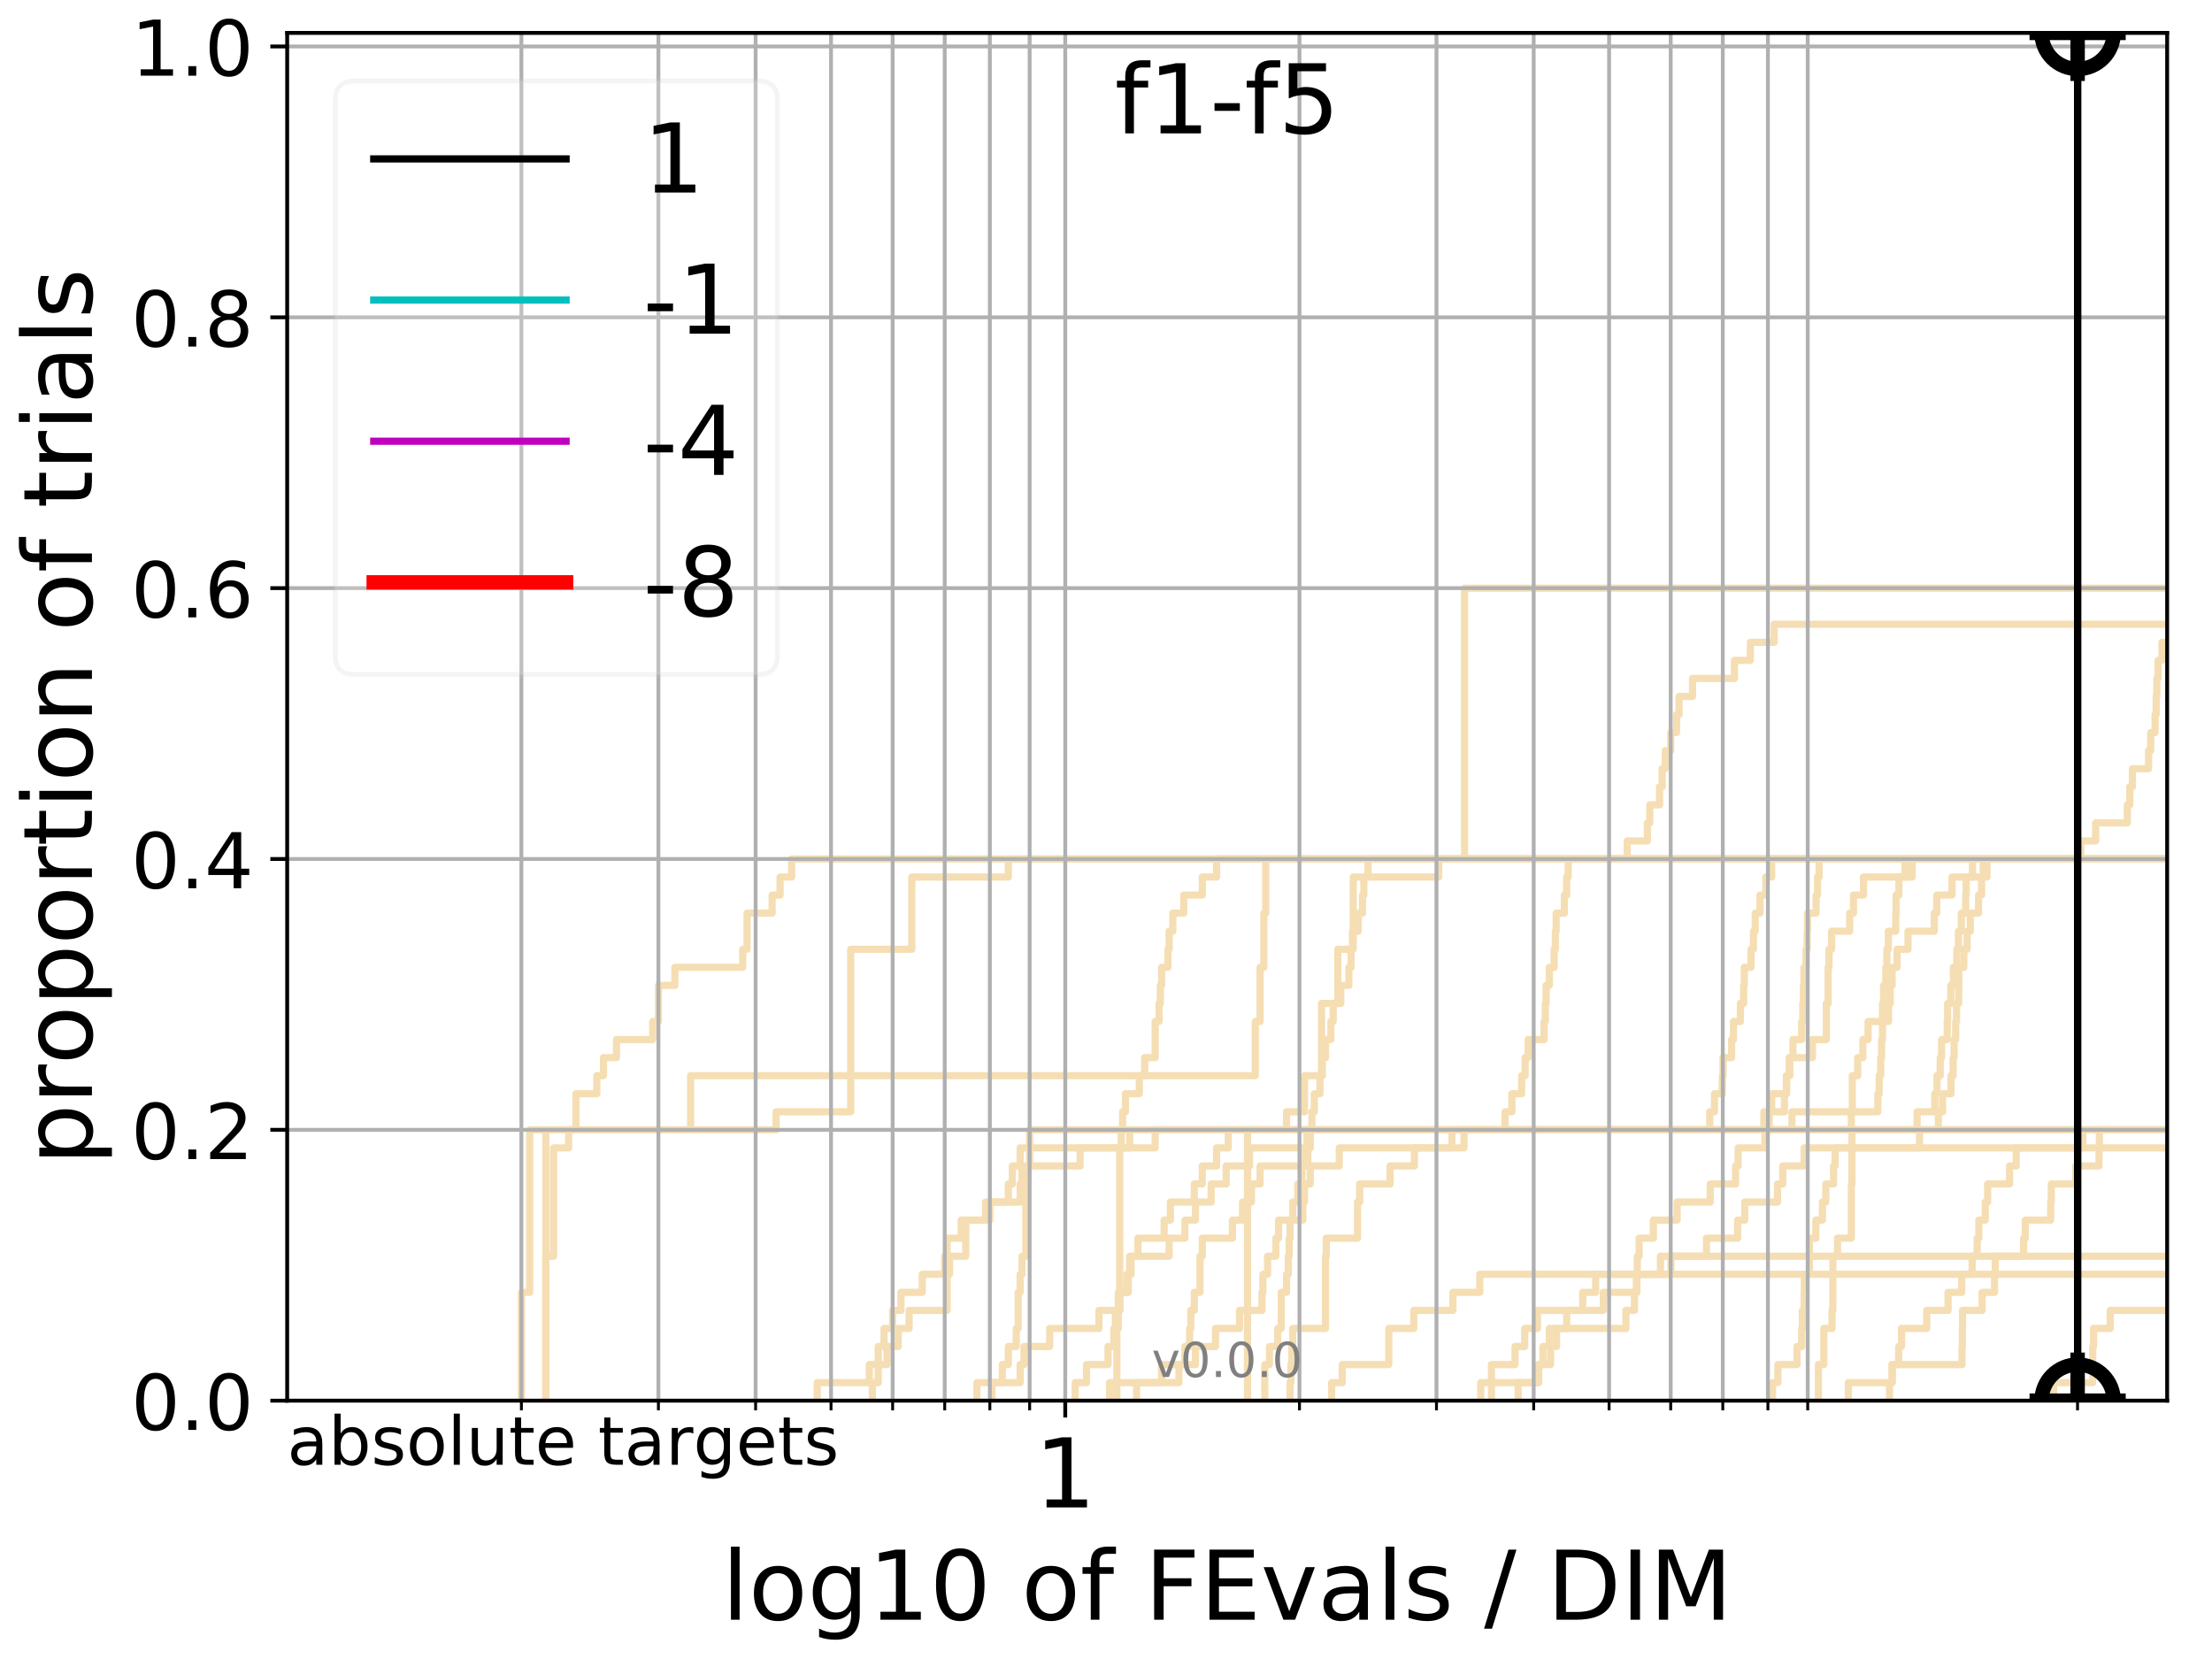 <?xml version="1.0" encoding="utf-8" standalone="no"?>
<!DOCTYPE svg PUBLIC "-//W3C//DTD SVG 1.1//EN"
  "http://www.w3.org/Graphics/SVG/1.1/DTD/svg11.dtd">
<!-- Created with matplotlib (http://matplotlib.org/) -->
<svg height="345pt" version="1.1" viewBox="0 0 460 345" width="460pt" xmlns="http://www.w3.org/2000/svg" xmlns:xlink="http://www.w3.org/1999/xlink">
 <defs>
  <style type="text/css">
*{stroke-linecap:butt;stroke-linejoin:round;}
  </style>
 </defs>
 <g id="figure_1">
  <g id="patch_1">
   <path d="M 0 345.6 
L 460.8 345.6 
L 460.8 0 
L 0 0 
z
" style="fill:#ffffff;"/>
  </g>
  <g id="axes_1">
   <g id="patch_2">
    <path d="M 59.72 291.28 
L 450.672 291.28 
L 450.672 6.845 
L 59.72 6.845 
z
" style="fill:#ffffff;"/>
   </g>
   <g id="line2d_1">
    <path clip-path="url(#p8bf2ce8c33)" d="M 259.43 291.28 
L 259.43 287.525 
L 259.43 287.525 
L 259.43 283.77 
L 259.43 283.77 
L 259.43 280.015 
L 259.43 280.015 
L 259.43 276.26 
L 259.43 276.26 
L 259.43 272.505 
L 259.43 272.505 
L 259.43 268.751 
L 259.43 268.751 
L 259.43 264.996 
L 259.43 264.996 
L 259.43 261.241 
L 259.43 261.241 
L 259.43 257.486 
L 259.43 257.486 
L 259.43 253.731 
L 259.43 253.731 
L 259.43 249.976 
L 259.43 249.976 
L 259.43 246.221 
L 259.43 246.221 
L 259.43 242.466 
L 259.43 242.466 
L 259.43 238.711 
L 259.43 238.711 
L 259.43 234.956 
L 267.547 234.956 
L 267.547 231.201 
L 271.279 231.201 
L 271.279 227.446 
L 271.279 227.446 
L 271.279 223.692 
L 274.823 223.692 
L 274.823 219.937 
L 274.823 219.937 
L 274.823 216.182 
L 274.823 216.182 
L 274.823 212.427 
L 274.823 212.427 
L 274.823 208.672 
L 278.197 208.672 
L 278.197 204.917 
L 278.197 204.917 
L 278.197 201.162 
L 278.197 201.162 
L 278.197 197.407 
L 281.416 197.407 
L 281.416 193.652 
L 281.416 193.652 
L 281.416 189.897 
L 281.416 189.897 
L 281.416 186.142 
L 281.416 186.142 
L 281.416 182.387 
L 284.494 182.387 
L 284.494 178.633 
L 461.8 178.633 
" style="fill:none;stroke:#f5deb3;stroke-linecap:square;stroke-width:1.5;"/>
   </g>
   <g id="line2d_2">
    <path clip-path="url(#p8bf2ce8c33)" style="fill:none;stroke:#f5deb3;stroke-linecap:square;stroke-width:1.5;"/>
   </g>
   <g id="line2d_3">
    <path clip-path="url(#p8bf2ce8c33)" d="M 232.257 291.28 
L 232.257 287.525 
L 232.257 287.525 
L 232.257 283.77 
L 232.257 283.77 
L 232.257 280.015 
L 232.257 280.015 
L 232.257 276.26 
L 232.558 276.26 
L 232.558 272.505 
L 232.857 272.505 
L 232.857 268.751 
L 232.857 268.751 
L 232.857 264.996 
L 232.857 264.996 
L 232.857 261.241 
L 232.857 261.241 
L 232.857 257.486 
L 232.857 257.486 
L 232.857 253.731 
L 232.857 253.731 
L 232.857 249.976 
L 232.857 249.976 
L 232.857 246.221 
L 232.857 246.221 
L 232.857 242.466 
L 232.857 242.466 
L 232.857 238.711 
L 233.156 238.711 
L 233.156 234.956 
L 233.453 234.956 
L 233.453 231.201 
L 234.043 231.201 
L 234.043 227.446 
L 236.924 227.446 
L 236.924 223.692 
L 238.044 223.692 
L 238.044 219.937 
L 240.231 219.937 
L 240.231 216.182 
L 240.231 216.182 
L 240.231 212.427 
L 241.034 212.427 
L 241.034 208.672 
L 241.3 208.672 
L 241.3 204.917 
L 241.565 204.917 
L 241.565 201.162 
L 242.873 201.162 
L 242.873 197.407 
L 243.132 197.407 
L 243.132 193.652 
L 243.903 193.652 
L 243.903 189.897 
L 246.166 189.897 
L 246.166 186.142 
L 250.017 186.142 
L 250.017 182.387 
L 252.998 182.387 
L 252.998 178.633 
L 252.998 178.633 
L 252.998 178.633 
L 450.672 178.633 
" style="fill:none;stroke:#f5deb3;stroke-linecap:square;stroke-width:1.5;"/>
   </g>
   <g id="line2d_4">
    <path clip-path="url(#p8bf2ce8c33)" d="M 181.405 291.28 
L 181.405 287.525 
L 182.638 287.525 
L 182.638 283.77 
L 184.448 283.77 
L 184.448 280.015 
L 186.79 280.015 
L 186.79 276.26 
L 189.057 276.26 
L 189.057 272.505 
L 196.961 272.505 
L 196.961 268.751 
L 196.961 268.751 
L 196.961 264.996 
L 197.458 264.996 
L 197.458 261.241 
L 200.839 261.241 
L 200.839 257.486 
L 200.839 257.486 
L 200.839 253.731 
L 204.96 253.731 
L 204.96 249.976 
L 209.69 249.976 
L 209.69 246.221 
L 210.517 246.221 
L 210.517 242.466 
L 212.141 242.466 
L 212.141 238.711 
L 240.231 238.711 
L 240.231 234.956 
L 367.912 234.956 
L 367.912 231.201 
L 371.078 231.201 
L 371.078 227.446 
L 371.536 227.446 
L 371.536 223.692 
L 372.074 223.692 
L 372.074 219.937 
L 372.854 219.937 
L 372.854 216.182 
L 374.665 216.182 
L 374.665 212.427 
L 374.903 212.427 
L 374.903 208.672 
L 375.022 208.672 
L 375.022 204.917 
L 375.141 204.917 
L 375.141 201.162 
L 375.574 201.162 
L 375.574 197.407 
L 375.809 197.407 
L 375.809 193.652 
L 375.887 193.652 
L 375.887 189.897 
L 377.661 189.897 
L 377.661 186.142 
L 377.965 186.142 
L 377.965 182.387 
L 378.305 182.387 
L 378.305 178.633 
L 461.8 178.633 
" style="fill:none;stroke:#f5deb3;stroke-linecap:square;stroke-width:1.5;"/>
   </g>
   <g id="line2d_5">
    <path clip-path="url(#p8bf2ce8c33)" d="M 310.157 291.28 
L 310.157 287.525 
L 310.157 287.525 
L 310.157 283.77 
L 315.059 283.77 
L 315.059 280.015 
L 317.072 280.015 
L 317.072 276.26 
L 319.727 276.26 
L 319.727 272.505 
L 333.417 272.505 
L 333.417 268.751 
L 340.419 268.751 
L 340.419 264.996 
L 340.484 264.996 
L 340.484 261.241 
L 340.87 261.241 
L 340.87 257.486 
L 343.829 257.486 
L 343.829 253.731 
L 348.768 253.731 
L 348.768 249.976 
L 355.658 249.976 
L 355.658 246.221 
L 360.925 246.221 
L 360.925 242.466 
L 361.455 242.466 
L 361.455 238.711 
L 367.031 238.711 
L 367.031 234.956 
L 384.996 234.956 
L 384.996 231.201 
L 390.505 231.201 
L 390.505 227.446 
L 390.79 227.446 
L 390.79 223.692 
L 391.105 223.692 
L 391.105 219.937 
L 391.293 219.937 
L 391.293 216.182 
L 391.481 216.182 
L 391.481 212.427 
L 391.481 212.427 
L 391.481 208.672 
L 391.7 208.672 
L 391.7 204.917 
L 392.166 204.917 
L 392.166 201.162 
L 392.383 201.162 
L 392.383 197.407 
L 392.691 197.407 
L 392.691 193.652 
L 394.242 193.652 
L 394.242 189.897 
L 394.302 189.897 
L 394.302 186.142 
L 394.901 186.142 
L 394.901 182.387 
L 396.171 182.387 
L 396.171 178.633 
L 461.8 178.633 
" style="fill:none;stroke:#f5deb3;stroke-linecap:square;stroke-width:1.5;"/>
   </g>
   <g id="line2d_6"/>
   <g id="line2d_7">
    <path clip-path="url(#p8bf2ce8c33)" d="M 230.732 291.28 
L 230.732 287.525 
L 245.169 287.525 
L 245.169 283.77 
L 246.413 283.77 
L 246.413 280.015 
L 247.392 280.015 
L 247.392 276.26 
L 247.635 276.26 
L 247.635 272.505 
L 248.358 272.505 
L 248.358 268.751 
L 249.547 268.751 
L 249.547 264.996 
L 249.547 264.996 
L 249.547 261.241 
L 250.017 261.241 
L 250.017 257.486 
L 256.288 257.486 
L 256.288 253.731 
L 258.398 253.731 
L 258.398 249.976 
L 260.245 249.976 
L 260.245 246.221 
L 262.044 246.221 
L 262.044 242.466 
L 271.968 242.466 
L 271.968 238.711 
L 271.968 238.711 
L 271.968 234.956 
L 403.105 234.956 
L 403.105 231.201 
L 403.974 231.201 
L 403.974 227.446 
L 405.733 227.446 
L 405.733 223.692 
L 406.166 223.692 
L 406.166 219.937 
L 406.369 219.937 
L 406.369 216.182 
L 406.697 216.182 
L 406.697 212.427 
L 406.873 212.427 
L 406.873 208.672 
L 407.324 208.672 
L 407.324 204.917 
L 407.349 204.917 
L 407.349 201.162 
L 408.39 201.162 
L 408.39 197.407 
L 409.075 197.407 
L 409.075 193.652 
L 409.73 193.652 
L 409.73 189.897 
L 411.446 189.897 
L 411.446 186.142 
L 412.079 186.142 
L 412.079 182.387 
L 412.405 182.387 
L 412.405 178.633 
L 461.8 178.633 
" style="fill:none;stroke:#f5deb3;stroke-linecap:square;stroke-width:1.5;"/>
   </g>
   <g id="line2d_8">
    <path clip-path="url(#p8bf2ce8c33)" d="M 0 0 
" style="fill:none;stroke:#f5deb3;stroke-linecap:square;stroke-width:1.5;"/>
   </g>
   <g id="line2d_9">
    <path clip-path="url(#p8bf2ce8c33)" d="M 223.602 291.28 
L 223.602 287.525 
L 225.95 287.525 
L 225.95 283.77 
L 230.423 283.77 
L 230.423 280.015 
L 231.651 280.015 
L 231.651 276.26 
L 231.954 276.26 
L 231.954 272.505 
L 232.857 272.505 
L 232.857 268.751 
L 234.629 268.751 
L 234.629 264.996 
L 234.92 264.996 
L 234.92 261.241 
L 236.641 261.241 
L 236.641 257.486 
L 242.091 257.486 
L 242.091 253.731 
L 243.39 253.731 
L 243.39 249.976 
L 248.358 249.976 
L 248.358 246.221 
L 250.017 246.221 
L 250.017 242.466 
L 252.998 242.466 
L 252.998 238.711 
L 255.425 238.711 
L 255.425 234.956 
L 398.672 234.956 
L 398.672 231.201 
L 402.358 231.201 
L 402.358 227.446 
L 402.812 227.446 
L 402.812 223.692 
L 403.475 223.692 
L 403.475 219.937 
L 403.765 219.937 
L 403.765 216.182 
L 404.937 216.182 
L 404.937 212.427 
L 405.014 212.427 
L 405.014 208.672 
L 405.682 208.672 
L 405.682 204.917 
L 406.217 204.917 
L 406.217 201.162 
L 406.924 201.162 
L 406.924 197.407 
L 407.274 197.407 
L 407.274 193.652 
L 407.872 193.652 
L 407.872 189.897 
L 408.782 189.897 
L 408.782 186.142 
L 408.88 186.142 
L 408.88 182.387 
L 413.214 182.387 
L 413.214 178.633 
L 461.8 178.633 
" style="fill:none;stroke:#f5deb3;stroke-linecap:square;stroke-width:1.5;"/>
   </g>
   <g id="line2d_10">
    <path clip-path="url(#p8bf2ce8c33)" d="M 276.93 291.28 
L 276.93 287.525 
L 279.131 287.525 
L 279.131 283.77 
L 288.804 283.77 
L 288.804 280.015 
L 288.804 280.015 
L 288.804 276.26 
L 294.002 276.26 
L 294.002 272.505 
L 302.154 272.505 
L 302.154 268.751 
L 307.727 268.751 
L 307.727 264.996 
L 461.8 264.996 
" style="fill:none;stroke:#f5deb3;stroke-linecap:square;stroke-width:1.5;"/>
   </g>
   <g id="line2d_11">
    <path clip-path="url(#p8bf2ce8c33)" d="M 169.948 291.28 
L 169.948 287.525 
L 180.78 287.525 
L 180.78 283.77 
L 182.638 283.77 
L 182.638 280.015 
L 183.849 280.015 
L 183.849 276.26 
L 185.629 276.26 
L 185.629 272.505 
L 187.364 272.505 
L 187.364 268.751 
L 191.792 268.751 
L 191.792 264.996 
L 196.461 264.996 
L 196.461 261.241 
L 196.961 261.241 
L 196.961 257.486 
L 199.889 257.486 
L 199.889 253.731 
L 205.844 253.731 
L 205.844 249.976 
L 212.141 249.976 
L 212.141 246.221 
L 212.542 246.221 
L 212.542 242.466 
L 224.618 242.466 
L 224.618 238.711 
L 234.92 238.711 
L 234.92 234.956 
L 355.554 234.956 
L 355.554 231.201 
L 356.538 231.201 
L 356.538 227.446 
L 358.165 227.446 
L 358.165 223.692 
L 358.316 223.692 
L 358.316 219.937 
L 360.099 219.937 
L 360.099 216.182 
L 360.489 216.182 
L 360.489 212.427 
L 361.933 212.427 
L 361.933 208.672 
L 362.597 208.672 
L 362.597 204.917 
L 362.738 204.917 
L 362.738 201.162 
L 364.137 201.162 
L 364.137 197.407 
L 364.643 197.407 
L 364.643 193.652 
L 365.009 193.652 
L 365.009 189.897 
L 366.005 189.897 
L 366.005 186.142 
L 367.209 186.142 
L 367.209 182.387 
L 368.435 182.387 
L 368.435 178.633 
L 368.435 178.633 
L 368.435 178.633 
L 450.672 178.633 
" style="fill:none;stroke:#f5deb3;stroke-linecap:square;stroke-width:1.5;"/>
   </g>
   <g id="line2d_12">
    <path clip-path="url(#p8bf2ce8c33)" d="M 113.51 291.28 
L 113.51 287.525 
L 113.51 287.525 
L 113.51 283.77 
L 113.51 283.77 
L 113.51 280.015 
L 113.51 280.015 
L 113.51 276.26 
L 113.51 276.26 
L 113.51 272.505 
L 113.51 272.505 
L 113.51 268.751 
L 113.51 268.751 
L 113.51 264.996 
L 113.51 264.996 
L 113.51 261.241 
L 113.51 261.241 
L 113.51 257.486 
L 113.51 257.486 
L 113.51 253.731 
L 113.51 253.731 
L 113.51 249.976 
L 113.51 249.976 
L 113.51 246.221 
L 113.51 246.221 
L 113.51 242.466 
L 113.51 242.466 
L 113.51 238.711 
L 113.51 238.711 
L 113.51 234.956 
L 161.396 234.956 
L 161.396 231.201 
L 176.911 231.201 
L 176.911 227.446 
L 176.911 227.446 
L 176.911 223.692 
L 176.911 223.692 
L 176.911 219.937 
L 176.911 219.937 
L 176.911 216.182 
L 176.911 216.182 
L 176.911 212.427 
L 176.911 212.427 
L 176.911 208.672 
L 176.911 208.672 
L 176.911 204.917 
L 176.911 204.917 
L 176.911 201.162 
L 176.911 201.162 
L 176.911 197.407 
L 189.613 197.407 
L 189.613 193.652 
L 189.613 193.652 
L 189.613 189.897 
L 189.613 189.897 
L 189.613 186.142 
L 189.613 186.142 
L 189.613 182.387 
L 209.69 182.387 
L 209.69 178.633 
L 461.8 178.633 
" style="fill:none;stroke:#f5deb3;stroke-linecap:square;stroke-width:1.5;"/>
   </g>
   <g id="line2d_13">
    <path clip-path="url(#p8bf2ce8c33)" d="M 378.154 291.28 
L 378.154 287.525 
L 378.154 287.525 
L 378.154 283.77 
L 379.28 283.77 
L 379.28 280.015 
L 379.28 280.015 
L 379.28 276.26 
L 380.972 276.26 
L 380.972 272.505 
L 381.153 272.505 
L 381.153 268.751 
L 381.153 268.751 
L 381.153 264.996 
L 381.153 264.996 
L 381.153 261.241 
L 382.125 261.241 
L 382.125 257.486 
L 384.996 257.486 
L 384.996 253.731 
L 384.996 253.731 
L 384.996 249.976 
L 384.996 249.976 
L 384.996 246.221 
L 385.133 246.221 
L 385.133 242.466 
L 385.133 242.466 
L 385.133 238.711 
L 385.133 238.711 
L 385.133 234.956 
L 385.133 234.956 
L 385.133 234.956 
L 450.672 234.956 
" style="fill:none;stroke:#f5deb3;stroke-linecap:square;stroke-width:1.5;"/>
   </g>
   <g id="line2d_14">
    <path clip-path="url(#p8bf2ce8c33)" d="M 206.282 291.28 
L 206.282 287.525 
L 208.431 287.525 
L 208.431 283.77 
L 209.69 283.77 
L 209.69 280.015 
L 211.334 280.015 
L 211.334 276.26 
L 211.739 276.26 
L 211.739 272.505 
L 211.739 272.505 
L 211.739 268.751 
L 212.141 268.751 
L 212.141 264.996 
L 212.542 264.996 
L 212.542 261.241 
L 213.336 261.241 
L 213.336 257.486 
L 213.336 257.486 
L 213.336 253.731 
L 213.336 253.731 
L 213.336 249.976 
L 213.336 249.976 
L 213.336 246.221 
L 213.73 246.221 
L 213.73 242.466 
L 214.121 242.466 
L 214.121 238.711 
L 214.121 238.711 
L 214.121 234.956 
L 312.986 234.956 
L 312.986 231.201 
L 314.406 231.201 
L 314.406 227.446 
L 316.437 227.446 
L 316.437 223.692 
L 317.162 223.692 
L 317.162 219.937 
L 317.79 219.937 
L 317.79 216.182 
L 321.103 216.182 
L 321.103 212.427 
L 321.358 212.427 
L 321.358 208.672 
L 321.528 208.672 
L 321.528 204.917 
L 322.202 204.917 
L 322.202 201.162 
L 323.201 201.162 
L 323.201 197.407 
L 323.449 197.407 
L 323.449 193.652 
L 323.613 193.652 
L 323.613 189.897 
L 325.318 189.897 
L 325.318 186.142 
L 325.798 186.142 
L 325.798 182.387 
L 326.116 182.387 
L 326.116 178.633 
L 338.384 178.633 
L 338.384 174.878 
L 342.585 174.878 
L 342.585 171.123 
L 343.085 171.123 
L 343.085 167.368 
L 345.112 167.368 
L 345.112 163.613 
L 345.654 163.613 
L 345.654 159.858 
L 346.312 159.858 
L 346.312 156.103 
L 347.433 156.103 
L 347.433 152.348 
L 348.652 152.348 
L 348.652 148.593 
L 349.169 148.593 
L 349.169 144.838 
L 351.969 144.838 
L 351.969 141.083 
L 360.683 141.083 
L 360.683 137.329 
L 363.998 137.329 
L 363.998 133.574 
L 368.954 133.574 
L 368.954 129.819 
L 461.8 129.819 
" style="fill:none;stroke:#f5deb3;stroke-linecap:square;stroke-width:1.5;"/>
   </g>
   <g id="line2d_15"/>
   <g id="line2d_16">
    <path clip-path="url(#p8bf2ce8c33)" d="M 392.937 291.28 
L 392.937 287.525 
L 393.516 287.525 
L 393.516 283.77 
L 394.841 283.77 
L 394.841 280.015 
L 395.435 280.015 
L 395.435 276.26 
L 400.677 276.26 
L 400.677 272.505 
L 405.117 272.505 
L 405.117 268.751 
L 407.946 268.751 
L 407.946 264.996 
L 410.115 264.996 
L 410.115 261.241 
L 411.163 261.241 
L 411.163 257.486 
L 411.517 257.486 
L 411.517 253.731 
L 412.845 253.731 
L 412.845 249.976 
L 413.351 249.976 
L 413.351 246.221 
L 417.899 246.221 
L 417.899 242.466 
L 419.282 242.466 
L 419.282 238.711 
L 433.153 238.711 
L 433.153 234.956 
L 461.8 234.956 
L 461.8 234.956 
" style="fill:none;stroke:#f5deb3;stroke-linecap:square;stroke-width:1.5;"/>
   </g>
   <g id="line2d_17">
    <path clip-path="url(#p8bf2ce8c33)" d="M 427.07 291.28 
L 427.07 287.525 
L 435.198 287.525 
L 435.198 283.77 
L 435.198 283.77 
L 435.198 280.015 
L 435.366 280.015 
L 435.366 276.26 
L 438.831 276.26 
L 438.831 272.505 
L 455.857 272.505 
L 455.857 268.751 
L 461.8 268.751 
" style="fill:none;stroke:#f5deb3;stroke-linecap:square;stroke-width:1.5;"/>
   </g>
   <g id="line2d_18">
    <path clip-path="url(#p8bf2ce8c33)" d="M 113.51 291.28 
L 113.51 287.525 
L 113.51 287.525 
L 113.51 283.77 
L 113.51 283.77 
L 113.51 280.015 
L 113.51 280.015 
L 113.51 276.26 
L 113.51 276.26 
L 113.51 272.505 
L 113.51 272.505 
L 113.51 268.751 
L 113.51 268.751 
L 113.51 264.996 
L 113.51 264.996 
L 113.51 261.241 
L 115.126 261.241 
L 115.126 257.486 
L 115.126 257.486 
L 115.126 253.731 
L 115.126 253.731 
L 115.126 249.976 
L 115.126 249.976 
L 115.126 246.221 
L 115.126 246.221 
L 115.126 242.466 
L 115.126 242.466 
L 115.126 238.711 
L 118.249 238.711 
L 118.249 234.956 
L 119.761 234.956 
L 119.761 231.201 
L 119.761 231.201 
L 119.761 227.446 
L 124.109 227.446 
L 124.109 223.692 
L 125.5 223.692 
L 125.5 219.937 
L 128.203 219.937 
L 128.203 216.182 
L 135.739 216.182 
L 135.739 212.427 
L 136.921 212.427 
L 136.921 208.672 
L 136.921 208.672 
L 136.921 204.917 
L 140.349 204.917 
L 140.349 201.162 
L 154.45 201.162 
L 154.45 197.407 
L 155.357 197.407 
L 155.357 193.652 
L 155.357 193.652 
L 155.357 189.897 
L 160.565 189.897 
L 160.565 186.142 
L 162.218 186.142 
L 162.218 182.387 
L 164.628 182.387 
L 164.628 178.633 
L 461.8 178.633 
" style="fill:none;stroke:#f5deb3;stroke-linecap:square;stroke-width:1.5;"/>
   </g>
   <g id="line2d_19">
    <path clip-path="url(#p8bf2ce8c33)" style="fill:none;stroke:#f5deb3;stroke-linecap:square;stroke-width:1.5;"/>
   </g>
   <g id="line2d_20">
    <path clip-path="url(#p8bf2ce8c33)" d="M 203.158 291.28 
L 203.158 287.525 
L 212.141 287.525 
L 212.141 283.77 
L 212.94 283.77 
L 212.94 280.015 
L 218.289 280.015 
L 218.289 276.26 
L 228.541 276.26 
L 228.541 272.505 
L 232.558 272.505 
L 232.558 268.751 
L 234.337 268.751 
L 234.337 264.996 
L 235.21 264.996 
L 235.21 261.241 
L 243.132 261.241 
L 243.132 257.486 
L 246.413 257.486 
L 246.413 253.731 
L 248.598 253.731 
L 248.598 249.976 
L 251.867 249.976 
L 251.867 246.221 
L 254.99 246.221 
L 254.99 242.466 
L 259.838 242.466 
L 259.838 238.711 
L 271.796 238.711 
L 271.796 234.956 
L 366.81 234.956 
L 366.81 231.201 
L 368.435 231.201 
L 368.435 227.446 
L 371.495 227.446 
L 371.495 223.692 
L 372.198 223.692 
L 372.198 219.937 
L 376.895 219.937 
L 376.895 216.182 
L 379.799 216.182 
L 379.799 212.427 
L 379.799 212.427 
L 379.799 208.672 
L 380.168 208.672 
L 380.168 204.917 
L 380.168 204.917 
L 380.168 201.162 
L 380.351 201.162 
L 380.351 197.407 
L 380.899 197.407 
L 380.899 193.652 
L 384.652 193.652 
L 384.652 189.897 
L 385.441 189.897 
L 385.441 186.142 
L 387.524 186.142 
L 387.524 182.387 
L 397.648 182.387 
L 397.648 178.633 
L 461.8 178.633 
" style="fill:none;stroke:#f5deb3;stroke-linecap:square;stroke-width:1.5;"/>
   </g>
   <g id="line2d_21">
    <path clip-path="url(#p8bf2ce8c33)" d="M 0 0 
" style="fill:none;stroke:#f5deb3;stroke-linecap:square;stroke-width:1.5;"/>
   </g>
   <g id="line2d_22">
    <path clip-path="url(#p8bf2ce8c33)" d="M 236.357 291.28 
L 236.357 287.525 
L 241.565 287.525 
L 241.565 283.77 
L 248.598 283.77 
L 248.598 280.015 
L 252.773 280.015 
L 252.773 276.26 
L 257.771 276.26 
L 257.771 272.505 
L 262.438 272.505 
L 262.438 268.751 
L 262.634 268.751 
L 262.634 264.996 
L 263.606 264.996 
L 263.606 261.241 
L 265.322 261.241 
L 265.322 257.486 
L 265.885 257.486 
L 265.885 253.731 
L 270.932 253.731 
L 270.932 249.976 
L 271.279 249.976 
L 271.279 246.221 
L 272.48 246.221 
L 272.48 242.466 
L 278.51 242.466 
L 278.51 238.711 
L 301.93 238.711 
L 301.93 234.956 
L 372.649 234.956 
L 372.649 231.201 
L 385.202 231.201 
L 385.202 227.446 
L 385.202 227.446 
L 385.202 223.692 
L 386.322 223.692 
L 386.322 219.937 
L 387.391 219.937 
L 387.391 216.182 
L 388.477 216.182 
L 388.477 212.427 
L 392.722 212.427 
L 392.722 208.672 
L 393.09 208.672 
L 393.09 204.917 
L 393.486 204.917 
L 393.486 201.162 
L 394.512 201.162 
L 394.512 197.407 
L 396.783 197.407 
L 396.783 193.652 
L 402.251 193.652 
L 402.251 189.897 
L 402.759 189.897 
L 402.759 186.142 
L 405.937 186.142 
L 405.937 182.387 
L 410.187 182.387 
L 410.187 178.633 
L 432.702 178.633 
L 432.702 174.878 
L 435.817 174.878 
L 435.817 171.123 
L 442.392 171.123 
L 442.392 167.368 
L 442.905 167.368 
L 442.905 163.613 
L 443.445 163.613 
L 443.445 159.858 
L 446.799 159.858 
L 446.799 156.103 
L 447.253 156.103 
L 447.253 152.348 
L 448.166 152.348 
L 448.166 148.593 
L 448.39 148.593 
L 448.39 144.838 
L 448.529 144.838 
L 448.529 141.083 
L 448.792 141.083 
L 448.792 137.329 
L 449.59 137.329 
L 449.59 133.574 
L 452.97 133.574 
L 452.97 129.819 
L 456.802 129.819 
L 456.802 126.064 
L 461.692 126.064 
L 461.692 122.309 
L 461.692 122.309 
" style="fill:none;stroke:#f5deb3;stroke-linecap:square;stroke-width:1.5;"/>
   </g>
   <g id="line2d_23">
    <path clip-path="url(#p8bf2ce8c33)" d="M 307.933 291.28 
L 307.933 287.525 
L 319.901 287.525 
L 319.901 283.77 
L 322.453 283.77 
L 322.453 280.015 
L 323.695 280.015 
L 323.695 276.26 
L 325.798 276.26 
L 325.798 272.505 
L 329.143 272.505 
L 329.143 268.751 
L 331.826 268.751 
L 331.826 264.996 
L 347.492 264.996 
L 347.492 261.241 
L 461.8 261.241 
" style="fill:none;stroke:#f5deb3;stroke-linecap:square;stroke-width:1.5;"/>
   </g>
   <g id="line2d_24">
    <path clip-path="url(#p8bf2ce8c33)" d="M 384.376 291.28 
L 384.376 287.525 
L 393.456 287.525 
L 393.456 283.77 
L 408.02 283.77 
L 408.02 280.015 
L 408.094 280.015 
L 408.094 276.26 
L 408.119 276.26 
L 408.119 272.505 
L 412.196 272.505 
L 412.196 268.751 
L 414.78 268.751 
L 414.78 264.996 
L 414.915 264.996 
L 414.915 261.241 
L 420.824 261.241 
L 420.824 257.486 
L 421.173 257.486 
L 421.173 253.731 
L 426.445 253.731 
L 426.445 249.976 
L 426.578 249.976 
L 426.578 246.221 
L 431.668 246.221 
L 431.668 242.466 
L 436.512 242.466 
L 436.512 238.711 
L 436.578 238.711 
L 436.578 234.956 
L 461.8 234.956 
" style="fill:none;stroke:#f5deb3;stroke-linecap:square;stroke-width:1.5;"/>
   </g>
   <g id="line2d_25">
    <path clip-path="url(#p8bf2ce8c33)" d="M 315.705 291.28 
L 315.705 287.525 
L 319.987 287.525 
L 319.987 283.77 
L 320.847 283.77 
L 320.847 280.015 
L 322.202 280.015 
L 322.202 276.26 
L 338.117 276.26 
L 338.117 272.505 
L 339.899 272.505 
L 339.899 268.751 
L 340.289 268.751 
L 340.289 264.996 
L 345.293 264.996 
L 345.293 261.241 
L 354.872 261.241 
L 354.872 257.486 
L 361.359 257.486 
L 361.359 253.731 
L 362.832 253.731 
L 362.832 249.976 
L 369.641 249.976 
L 369.641 246.221 
L 370.742 246.221 
L 370.742 242.466 
L 375.18 242.466 
L 375.18 238.711 
L 461.8 238.711 
" style="fill:none;stroke:#f5deb3;stroke-linecap:square;stroke-width:1.5;"/>
   </g>
   <g id="line2d_26">
    <path clip-path="url(#p8bf2ce8c33)" d="M 368.609 291.28 
L 368.609 287.525 
L 369.726 287.525 
L 369.726 283.77 
L 373.705 283.77 
L 373.705 280.015 
L 374.665 280.015 
L 374.665 276.26 
L 374.824 276.26 
L 374.824 272.505 
L 375.18 272.505 
L 375.18 268.751 
L 375.22 268.751 
L 375.22 264.996 
L 376.276 264.996 
L 376.276 261.241 
L 376.276 261.241 
L 376.276 257.486 
L 377.623 257.486 
L 377.623 253.731 
L 378.982 253.731 
L 378.982 249.976 
L 379.688 249.976 
L 379.688 246.221 
L 381.298 246.221 
L 381.298 242.466 
L 381.623 242.466 
L 381.623 238.711 
L 399.179 238.711 
L 399.179 234.956 
L 461.8 234.956 
" style="fill:none;stroke:#f5deb3;stroke-linecap:square;stroke-width:1.5;"/>
   </g>
   <g id="line2d_27">
    <path clip-path="url(#p8bf2ce8c33)" style="fill:none;stroke:#f5deb3;stroke-linecap:square;stroke-width:1.5;"/>
   </g>
   <g id="line2d_28">
    <path clip-path="url(#p8bf2ce8c33)" d="M 268.273 291.28 
L 268.273 287.525 
L 268.454 287.525 
L 268.454 283.77 
L 268.634 283.77 
L 268.634 280.015 
L 268.813 280.015 
L 268.813 276.26 
L 275.641 276.26 
L 275.641 272.505 
L 275.641 272.505 
L 275.641 268.751 
L 275.641 268.751 
L 275.641 264.996 
L 275.641 264.996 
L 275.641 261.241 
L 275.803 261.241 
L 275.803 257.486 
L 282.309 257.486 
L 282.309 253.731 
L 282.309 253.731 
L 282.309 249.976 
L 282.751 249.976 
L 282.751 246.221 
L 289.074 246.221 
L 289.074 242.466 
L 294.128 242.466 
L 294.128 238.711 
L 304.458 238.711 
L 304.458 234.956 
L 461.8 234.956 
" style="fill:none;stroke:#f5deb3;stroke-linecap:square;stroke-width:1.5;"/>
   </g>
   <g id="line2d_29">
    <path clip-path="url(#p8bf2ce8c33)" d="M 108.428 291.28 
L 108.428 287.525 
L 108.428 287.525 
L 108.428 283.77 
L 108.428 283.77 
L 108.428 280.015 
L 108.428 280.015 
L 108.428 276.26 
L 108.428 276.26 
L 108.428 272.505 
L 108.428 272.505 
L 108.428 268.751 
L 110.163 268.751 
L 110.163 264.996 
L 110.163 264.996 
L 110.163 261.241 
L 110.163 261.241 
L 110.163 257.486 
L 110.163 257.486 
L 110.163 253.731 
L 110.163 253.731 
L 110.163 249.976 
L 110.163 249.976 
L 110.163 246.221 
L 110.163 246.221 
L 110.163 242.466 
L 110.163 242.466 
L 110.163 238.711 
L 110.163 238.711 
L 110.163 234.956 
L 143.618 234.956 
L 143.618 231.201 
L 143.618 231.201 
L 143.618 227.446 
L 143.618 227.446 
L 143.618 223.692 
L 261.05 223.692 
L 261.05 219.937 
L 261.05 219.937 
L 261.05 216.182 
L 261.05 216.182 
L 261.05 212.427 
L 262.044 212.427 
L 262.044 208.672 
L 262.044 208.672 
L 262.044 204.917 
L 262.044 204.917 
L 262.044 201.162 
L 262.829 201.162 
L 262.829 197.407 
L 262.829 197.407 
L 262.829 193.652 
L 262.829 193.652 
L 262.829 189.897 
L 263.218 189.897 
L 263.218 186.142 
L 263.218 186.142 
L 263.218 182.387 
L 263.218 182.387 
L 263.218 178.633 
L 263.218 178.633 
L 263.218 178.633 
L 450.672 178.633 
" style="fill:none;stroke:#f5deb3;stroke-linecap:square;stroke-width:1.5;"/>
   </g>
   <g id="line2d_30">
    <path clip-path="url(#p8bf2ce8c33)" d="M 263.024 291.28 
L 263.024 287.525 
L 263.024 287.525 
L 263.024 283.77 
L 263.991 283.77 
L 263.991 280.015 
L 265.698 280.015 
L 265.698 276.26 
L 266.443 276.26 
L 266.443 272.505 
L 266.443 272.505 
L 266.443 268.751 
L 267.547 268.751 
L 267.547 264.996 
L 267.911 264.996 
L 267.911 261.241 
L 268.092 261.241 
L 268.092 257.486 
L 268.273 257.486 
L 268.273 253.731 
L 268.813 253.731 
L 268.813 249.976 
L 269.881 249.976 
L 269.881 246.221 
L 270.758 246.221 
L 270.758 242.466 
L 270.932 242.466 
L 270.932 238.711 
L 272.48 238.711 
L 272.48 234.956 
L 272.82 234.956 
L 272.82 231.201 
L 273.326 231.201 
L 273.326 227.446 
L 274.493 227.446 
L 274.493 223.692 
L 274.987 223.692 
L 274.987 219.937 
L 275.641 219.937 
L 275.641 216.182 
L 276.771 216.182 
L 276.771 212.427 
L 277.249 212.427 
L 277.249 208.672 
L 278.821 208.672 
L 278.821 204.917 
L 280.511 204.917 
L 280.511 201.162 
L 280.965 201.162 
L 280.965 197.407 
L 281.266 197.407 
L 281.266 193.652 
L 282.457 193.652 
L 282.457 189.897 
L 283.337 189.897 
L 283.337 186.142 
L 283.628 186.142 
L 283.628 182.387 
L 299.192 182.387 
L 299.192 178.633 
L 304.566 178.633 
L 304.566 174.878 
L 304.566 174.878 
L 304.566 171.123 
L 304.566 171.123 
L 304.566 167.368 
L 304.566 167.368 
L 304.566 163.613 
L 304.566 163.613 
L 304.566 159.858 
L 304.566 159.858 
L 304.566 156.103 
L 304.566 156.103 
L 304.566 152.348 
L 304.566 152.348 
L 304.566 148.593 
L 304.566 148.593 
L 304.566 144.838 
L 304.566 144.838 
L 304.566 141.083 
L 304.566 141.083 
L 304.566 137.329 
L 304.566 137.329 
L 304.566 133.574 
L 304.566 133.574 
L 304.566 129.819 
L 304.566 129.819 
L 304.566 126.064 
L 304.566 126.064 
L 304.566 122.309 
L 304.566 122.309 
L 304.566 122.309 
L 450.672 122.309 
" style="fill:none;stroke:#f5deb3;stroke-linecap:square;stroke-width:1.5;"/>
   </g>
   <g id="matplotlib.axis_1">
    <g id="xtick_1">
     <g id="line2d_31">
      <path clip-path="url(#p8bf2ce8c33)" d="M 221.525 291.28 
L 221.525 6.845 
" style="fill:none;stroke:#b0b0b0;stroke-linecap:square;stroke-width:0.8;"/>
     </g>
     <g id="line2d_32">
      <defs>
       <path d="M 0 0 
L 0 3.5 
" id="mf9b70c4c04" style="stroke:#000000;stroke-width:0.8;"/>
      </defs>
      <g>
       <use style="stroke:#000000;stroke-width:0.8;" x="221.525" xlink:href="#mf9b70c4c04" y="291.28"/>
      </g>
     </g>
     <g id="text_1">
      <!-- 1 -->
      <defs>
       <path d="M 12.406 8.297 
L 28.516 8.297 
L 28.516 63.922 
L 10.984 60.406 
L 10.984 69.391 
L 28.422 72.906 
L 38.281 72.906 
L 38.281 8.297 
L 54.391 8.297 
L 54.391 0 
L 12.406 0 
z
" id="DejaVuSans-31"/>
      </defs>
      <g transform="translate(215.162 313.477)scale(0.2 -0.2)">
       <use xlink:href="#DejaVuSans-31"/>
      </g>
     </g>
    </g>
    <g id="xtick_2">
     <g id="line2d_33">
      <path clip-path="url(#p8bf2ce8c33)" d="M 108.428 291.28 
L 108.428 6.845 
" style="fill:none;stroke:#b0b0b0;stroke-linecap:square;stroke-width:0.8;"/>
     </g>
     <g id="line2d_34">
      <defs>
       <path d="M 0 0 
L 0 2 
" id="mf4f170ea4e" style="stroke:#000000;stroke-width:0.6;"/>
      </defs>
      <g>
       <use style="stroke:#000000;stroke-width:0.6;" x="108.428" xlink:href="#mf4f170ea4e" y="291.28"/>
      </g>
     </g>
    </g>
    <g id="xtick_3">
     <g id="line2d_35">
      <path clip-path="url(#p8bf2ce8c33)" d="M 136.921 291.28 
L 136.921 6.845 
" style="fill:none;stroke:#b0b0b0;stroke-linecap:square;stroke-width:0.8;"/>
     </g>
     <g id="line2d_36">
      <g>
       <use style="stroke:#000000;stroke-width:0.6;" x="136.921" xlink:href="#mf4f170ea4e" y="291.28"/>
      </g>
     </g>
    </g>
    <g id="xtick_4">
     <g id="line2d_37">
      <path clip-path="url(#p8bf2ce8c33)" d="M 157.136 291.28 
L 157.136 6.845 
" style="fill:none;stroke:#b0b0b0;stroke-linecap:square;stroke-width:0.8;"/>
     </g>
     <g id="line2d_38">
      <g>
       <use style="stroke:#000000;stroke-width:0.6;" x="157.136" xlink:href="#mf4f170ea4e" y="291.28"/>
      </g>
     </g>
    </g>
    <g id="xtick_5">
     <g id="line2d_39">
      <path clip-path="url(#p8bf2ce8c33)" d="M 172.817 291.28 
L 172.817 6.845 
" style="fill:none;stroke:#b0b0b0;stroke-linecap:square;stroke-width:0.8;"/>
     </g>
     <g id="line2d_40">
      <g>
       <use style="stroke:#000000;stroke-width:0.6;" x="172.817" xlink:href="#mf4f170ea4e" y="291.28"/>
      </g>
     </g>
    </g>
    <g id="xtick_6">
     <g id="line2d_41">
      <path clip-path="url(#p8bf2ce8c33)" d="M 185.629 291.28 
L 185.629 6.845 
" style="fill:none;stroke:#b0b0b0;stroke-linecap:square;stroke-width:0.8;"/>
     </g>
     <g id="line2d_42">
      <g>
       <use style="stroke:#000000;stroke-width:0.6;" x="185.629" xlink:href="#mf4f170ea4e" y="291.28"/>
      </g>
     </g>
    </g>
    <g id="xtick_7">
     <g id="line2d_43">
      <path clip-path="url(#p8bf2ce8c33)" d="M 196.461 291.28 
L 196.461 6.845 
" style="fill:none;stroke:#b0b0b0;stroke-linecap:square;stroke-width:0.8;"/>
     </g>
     <g id="line2d_44">
      <g>
       <use style="stroke:#000000;stroke-width:0.6;" x="196.461" xlink:href="#mf4f170ea4e" y="291.28"/>
      </g>
     </g>
    </g>
    <g id="xtick_8">
     <g id="line2d_45">
      <path clip-path="url(#p8bf2ce8c33)" d="M 205.844 291.28 
L 205.844 6.845 
" style="fill:none;stroke:#b0b0b0;stroke-linecap:square;stroke-width:0.8;"/>
     </g>
     <g id="line2d_46">
      <g>
       <use style="stroke:#000000;stroke-width:0.6;" x="205.844" xlink:href="#mf4f170ea4e" y="291.28"/>
      </g>
     </g>
    </g>
    <g id="xtick_9">
     <g id="line2d_47">
      <path clip-path="url(#p8bf2ce8c33)" d="M 214.121 291.28 
L 214.121 6.845 
" style="fill:none;stroke:#b0b0b0;stroke-linecap:square;stroke-width:0.8;"/>
     </g>
     <g id="line2d_48">
      <g>
       <use style="stroke:#000000;stroke-width:0.6;" x="214.121" xlink:href="#mf4f170ea4e" y="291.28"/>
      </g>
     </g>
    </g>
    <g id="xtick_10">
     <g id="line2d_49">
      <path clip-path="url(#p8bf2ce8c33)" d="M 270.233 291.28 
L 270.233 6.845 
" style="fill:none;stroke:#b0b0b0;stroke-linecap:square;stroke-width:0.8;"/>
     </g>
     <g id="line2d_50">
      <g>
       <use style="stroke:#000000;stroke-width:0.6;" x="270.233" xlink:href="#mf4f170ea4e" y="291.28"/>
      </g>
     </g>
    </g>
    <g id="xtick_11">
     <g id="line2d_51">
      <path clip-path="url(#p8bf2ce8c33)" d="M 298.725 291.28 
L 298.725 6.845 
" style="fill:none;stroke:#b0b0b0;stroke-linecap:square;stroke-width:0.8;"/>
     </g>
     <g id="line2d_52">
      <g>
       <use style="stroke:#000000;stroke-width:0.6;" x="298.725" xlink:href="#mf4f170ea4e" y="291.28"/>
      </g>
     </g>
    </g>
    <g id="xtick_12">
     <g id="line2d_53">
      <path clip-path="url(#p8bf2ce8c33)" d="M 318.941 291.28 
L 318.941 6.845 
" style="fill:none;stroke:#b0b0b0;stroke-linecap:square;stroke-width:0.8;"/>
     </g>
     <g id="line2d_54">
      <g>
       <use style="stroke:#000000;stroke-width:0.6;" x="318.941" xlink:href="#mf4f170ea4e" y="291.28"/>
      </g>
     </g>
    </g>
    <g id="xtick_13">
     <g id="line2d_55">
      <path clip-path="url(#p8bf2ce8c33)" d="M 334.621 291.28 
L 334.621 6.845 
" style="fill:none;stroke:#b0b0b0;stroke-linecap:square;stroke-width:0.8;"/>
     </g>
     <g id="line2d_56">
      <g>
       <use style="stroke:#000000;stroke-width:0.6;" x="334.621" xlink:href="#mf4f170ea4e" y="291.28"/>
      </g>
     </g>
    </g>
    <g id="xtick_14">
     <g id="line2d_57">
      <path clip-path="url(#p8bf2ce8c33)" d="M 347.433 291.28 
L 347.433 6.845 
" style="fill:none;stroke:#b0b0b0;stroke-linecap:square;stroke-width:0.8;"/>
     </g>
     <g id="line2d_58">
      <g>
       <use style="stroke:#000000;stroke-width:0.6;" x="347.433" xlink:href="#mf4f170ea4e" y="291.28"/>
      </g>
     </g>
    </g>
    <g id="xtick_15">
     <g id="line2d_59">
      <path clip-path="url(#p8bf2ce8c33)" d="M 358.266 291.28 
L 358.266 6.845 
" style="fill:none;stroke:#b0b0b0;stroke-linecap:square;stroke-width:0.8;"/>
     </g>
     <g id="line2d_60">
      <g>
       <use style="stroke:#000000;stroke-width:0.6;" x="358.266" xlink:href="#mf4f170ea4e" y="291.28"/>
      </g>
     </g>
    </g>
    <g id="xtick_16">
     <g id="line2d_61">
      <path clip-path="url(#p8bf2ce8c33)" d="M 367.649 291.28 
L 367.649 6.845 
" style="fill:none;stroke:#b0b0b0;stroke-linecap:square;stroke-width:0.8;"/>
     </g>
     <g id="line2d_62">
      <g>
       <use style="stroke:#000000;stroke-width:0.6;" x="367.649" xlink:href="#mf4f170ea4e" y="291.28"/>
      </g>
     </g>
    </g>
    <g id="xtick_17">
     <g id="line2d_63">
      <path clip-path="url(#p8bf2ce8c33)" d="M 375.926 291.28 
L 375.926 6.845 
" style="fill:none;stroke:#b0b0b0;stroke-linecap:square;stroke-width:0.8;"/>
     </g>
     <g id="line2d_64">
      <g>
       <use style="stroke:#000000;stroke-width:0.6;" x="375.926" xlink:href="#mf4f170ea4e" y="291.28"/>
      </g>
     </g>
    </g>
    <g id="xtick_18">
     <g id="line2d_65">
      <path clip-path="url(#p8bf2ce8c33)" d="M 432.038 291.28 
L 432.038 6.845 
" style="fill:none;stroke:#b0b0b0;stroke-linecap:square;stroke-width:0.8;"/>
     </g>
     <g id="line2d_66">
      <g>
       <use style="stroke:#000000;stroke-width:0.6;" x="432.038" xlink:href="#mf4f170ea4e" y="291.28"/>
      </g>
     </g>
    </g>
    <g id="text_2">
     <!-- log10 of FEvals / DIM -->
     <defs>
      <path d="M 9.422 75.984 
L 18.406 75.984 
L 18.406 0 
L 9.422 0 
z
" id="DejaVuSans-6c"/>
      <path d="M 30.609 48.391 
Q 23.391 48.391 19.188 42.75 
Q 14.984 37.109 14.984 27.297 
Q 14.984 17.484 19.156 11.844 
Q 23.344 6.203 30.609 6.203 
Q 37.797 6.203 41.984 11.859 
Q 46.188 17.531 46.188 27.297 
Q 46.188 37.016 41.984 42.703 
Q 37.797 48.391 30.609 48.391 
z
M 30.609 56 
Q 42.328 56 49.016 48.375 
Q 55.719 40.766 55.719 27.297 
Q 55.719 13.875 49.016 6.219 
Q 42.328 -1.422 30.609 -1.422 
Q 18.844 -1.422 12.172 6.219 
Q 5.516 13.875 5.516 27.297 
Q 5.516 40.766 12.172 48.375 
Q 18.844 56 30.609 56 
z
" id="DejaVuSans-6f"/>
      <path d="M 45.406 27.984 
Q 45.406 37.75 41.375 43.109 
Q 37.359 48.484 30.078 48.484 
Q 22.859 48.484 18.828 43.109 
Q 14.797 37.75 14.797 27.984 
Q 14.797 18.266 18.828 12.891 
Q 22.859 7.516 30.078 7.516 
Q 37.359 7.516 41.375 12.891 
Q 45.406 18.266 45.406 27.984 
z
M 54.391 6.781 
Q 54.391 -7.172 48.188 -13.984 
Q 42 -20.797 29.203 -20.797 
Q 24.469 -20.797 20.266 -20.094 
Q 16.062 -19.391 12.109 -17.922 
L 12.109 -9.188 
Q 16.062 -11.328 19.922 -12.344 
Q 23.781 -13.375 27.781 -13.375 
Q 36.625 -13.375 41.016 -8.766 
Q 45.406 -4.156 45.406 5.172 
L 45.406 9.625 
Q 42.625 4.781 38.281 2.391 
Q 33.938 0 27.875 0 
Q 17.828 0 11.672 7.656 
Q 5.516 15.328 5.516 27.984 
Q 5.516 40.672 11.672 48.328 
Q 17.828 56 27.875 56 
Q 33.938 56 38.281 53.609 
Q 42.625 51.219 45.406 46.391 
L 45.406 54.688 
L 54.391 54.688 
z
" id="DejaVuSans-67"/>
      <path d="M 31.781 66.406 
Q 24.172 66.406 20.328 58.906 
Q 16.5 51.422 16.5 36.375 
Q 16.5 21.391 20.328 13.891 
Q 24.172 6.391 31.781 6.391 
Q 39.453 6.391 43.281 13.891 
Q 47.125 21.391 47.125 36.375 
Q 47.125 51.422 43.281 58.906 
Q 39.453 66.406 31.781 66.406 
z
M 31.781 74.219 
Q 44.047 74.219 50.516 64.516 
Q 56.984 54.828 56.984 36.375 
Q 56.984 17.969 50.516 8.266 
Q 44.047 -1.422 31.781 -1.422 
Q 19.531 -1.422 13.062 8.266 
Q 6.594 17.969 6.594 36.375 
Q 6.594 54.828 13.062 64.516 
Q 19.531 74.219 31.781 74.219 
z
" id="DejaVuSans-30"/>
      <path id="DejaVuSans-20"/>
      <path d="M 37.109 75.984 
L 37.109 68.5 
L 28.516 68.5 
Q 23.688 68.5 21.797 66.547 
Q 19.922 64.594 19.922 59.516 
L 19.922 54.688 
L 34.719 54.688 
L 34.719 47.703 
L 19.922 47.703 
L 19.922 0 
L 10.891 0 
L 10.891 47.703 
L 2.297 47.703 
L 2.297 54.688 
L 10.891 54.688 
L 10.891 58.5 
Q 10.891 67.625 15.141 71.797 
Q 19.391 75.984 28.609 75.984 
z
" id="DejaVuSans-66"/>
      <path d="M 9.812 72.906 
L 51.703 72.906 
L 51.703 64.594 
L 19.672 64.594 
L 19.672 43.109 
L 48.578 43.109 
L 48.578 34.812 
L 19.672 34.812 
L 19.672 0 
L 9.812 0 
z
" id="DejaVuSans-46"/>
      <path d="M 9.812 72.906 
L 55.906 72.906 
L 55.906 64.594 
L 19.672 64.594 
L 19.672 43.016 
L 54.391 43.016 
L 54.391 34.719 
L 19.672 34.719 
L 19.672 8.297 
L 56.781 8.297 
L 56.781 0 
L 9.812 0 
z
" id="DejaVuSans-45"/>
      <path d="M 2.984 54.688 
L 12.5 54.688 
L 29.594 8.797 
L 46.688 54.688 
L 56.203 54.688 
L 35.688 0 
L 23.484 0 
z
" id="DejaVuSans-76"/>
      <path d="M 34.281 27.484 
Q 23.391 27.484 19.188 25 
Q 14.984 22.516 14.984 16.5 
Q 14.984 11.719 18.141 8.906 
Q 21.297 6.109 26.703 6.109 
Q 34.188 6.109 38.703 11.406 
Q 43.219 16.703 43.219 25.484 
L 43.219 27.484 
z
M 52.203 31.203 
L 52.203 0 
L 43.219 0 
L 43.219 8.297 
Q 40.141 3.328 35.547 0.953 
Q 30.953 -1.422 24.312 -1.422 
Q 15.922 -1.422 10.953 3.297 
Q 6 8.016 6 15.922 
Q 6 25.141 12.172 29.828 
Q 18.359 34.516 30.609 34.516 
L 43.219 34.516 
L 43.219 35.406 
Q 43.219 41.609 39.141 45 
Q 35.062 48.391 27.688 48.391 
Q 23 48.391 18.547 47.266 
Q 14.109 46.141 10.016 43.891 
L 10.016 52.203 
Q 14.938 54.109 19.578 55.047 
Q 24.219 56 28.609 56 
Q 40.484 56 46.344 49.844 
Q 52.203 43.703 52.203 31.203 
z
" id="DejaVuSans-61"/>
      <path d="M 44.281 53.078 
L 44.281 44.578 
Q 40.484 46.531 36.375 47.5 
Q 32.281 48.484 27.875 48.484 
Q 21.188 48.484 17.844 46.438 
Q 14.5 44.391 14.5 40.281 
Q 14.5 37.156 16.891 35.375 
Q 19.281 33.594 26.516 31.984 
L 29.594 31.297 
Q 39.156 29.25 43.188 25.516 
Q 47.219 21.781 47.219 15.094 
Q 47.219 7.469 41.188 3.016 
Q 35.156 -1.422 24.609 -1.422 
Q 20.219 -1.422 15.453 -0.562 
Q 10.688 0.297 5.422 2 
L 5.422 11.281 
Q 10.406 8.688 15.234 7.391 
Q 20.062 6.109 24.812 6.109 
Q 31.156 6.109 34.562 8.281 
Q 37.984 10.453 37.984 14.406 
Q 37.984 18.062 35.516 20.016 
Q 33.062 21.969 24.703 23.781 
L 21.578 24.516 
Q 13.234 26.266 9.516 29.906 
Q 5.812 33.547 5.812 39.891 
Q 5.812 47.609 11.281 51.797 
Q 16.75 56 26.812 56 
Q 31.781 56 36.172 55.266 
Q 40.578 54.547 44.281 53.078 
z
" id="DejaVuSans-73"/>
      <path d="M 25.391 72.906 
L 33.688 72.906 
L 8.297 -9.281 
L 0 -9.281 
z
" id="DejaVuSans-2f"/>
      <path d="M 19.672 64.797 
L 19.672 8.109 
L 31.594 8.109 
Q 46.688 8.109 53.688 14.938 
Q 60.688 21.781 60.688 36.531 
Q 60.688 51.172 53.688 57.984 
Q 46.688 64.797 31.594 64.797 
z
M 9.812 72.906 
L 30.078 72.906 
Q 51.266 72.906 61.172 64.094 
Q 71.094 55.281 71.094 36.531 
Q 71.094 17.672 61.125 8.828 
Q 51.172 0 30.078 0 
L 9.812 0 
z
" id="DejaVuSans-44"/>
      <path d="M 9.812 72.906 
L 19.672 72.906 
L 19.672 0 
L 9.812 0 
z
" id="DejaVuSans-49"/>
      <path d="M 9.812 72.906 
L 24.516 72.906 
L 43.109 23.297 
L 61.812 72.906 
L 76.516 72.906 
L 76.516 0 
L 66.891 0 
L 66.891 64.016 
L 48.094 14.016 
L 38.188 14.016 
L 19.391 64.016 
L 19.391 0 
L 9.812 0 
z
" id="DejaVuSans-4d"/>
     </defs>
     <g transform="translate(150.123 336.833)scale(0.2 -0.2)">
      <use xlink:href="#DejaVuSans-6c"/>
      <use x="27.783" xlink:href="#DejaVuSans-6f"/>
      <use x="88.965" xlink:href="#DejaVuSans-67"/>
      <use x="152.441" xlink:href="#DejaVuSans-31"/>
      <use x="216.064" xlink:href="#DejaVuSans-30"/>
      <use x="279.688" xlink:href="#DejaVuSans-20"/>
      <use x="311.475" xlink:href="#DejaVuSans-6f"/>
      <use x="372.656" xlink:href="#DejaVuSans-66"/>
      <use x="407.861" xlink:href="#DejaVuSans-20"/>
      <use x="439.648" xlink:href="#DejaVuSans-46"/>
      <use x="497.168" xlink:href="#DejaVuSans-45"/>
      <use x="560.352" xlink:href="#DejaVuSans-76"/>
      <use x="619.531" xlink:href="#DejaVuSans-61"/>
      <use x="680.811" xlink:href="#DejaVuSans-6c"/>
      <use x="708.594" xlink:href="#DejaVuSans-73"/>
      <use x="760.693" xlink:href="#DejaVuSans-20"/>
      <use x="792.48" xlink:href="#DejaVuSans-2f"/>
      <use x="826.172" xlink:href="#DejaVuSans-20"/>
      <use x="857.959" xlink:href="#DejaVuSans-44"/>
      <use x="934.961" xlink:href="#DejaVuSans-49"/>
      <use x="964.453" xlink:href="#DejaVuSans-4d"/>
     </g>
    </g>
   </g>
   <g id="matplotlib.axis_2">
    <g id="ytick_1">
     <g id="line2d_67">
      <path clip-path="url(#p8bf2ce8c33)" d="M 59.72 291.28 
L 450.672 291.28 
" style="fill:none;stroke:#b0b0b0;stroke-linecap:square;stroke-width:0.8;"/>
     </g>
     <g id="line2d_68">
      <defs>
       <path d="M 0 0 
L -3.5 0 
" id="m09ea6f27a9" style="stroke:#000000;stroke-width:0.8;"/>
      </defs>
      <g>
       <use style="stroke:#000000;stroke-width:0.8;" x="59.72" xlink:href="#m09ea6f27a9" y="291.28"/>
      </g>
     </g>
     <g id="text_3">
      <!-- 0.0 -->
      <defs>
       <path d="M 10.688 12.406 
L 21 12.406 
L 21 0 
L 10.688 0 
z
" id="DejaVuSans-2e"/>
      </defs>
      <g transform="translate(27.275 297.359)scale(0.16 -0.16)">
       <use xlink:href="#DejaVuSans-30"/>
       <use x="63.623" xlink:href="#DejaVuSans-2e"/>
       <use x="95.41" xlink:href="#DejaVuSans-30"/>
      </g>
     </g>
    </g>
    <g id="ytick_2">
     <g id="line2d_69">
      <path clip-path="url(#p8bf2ce8c33)" d="M 59.72 234.956 
L 450.672 234.956 
" style="fill:none;stroke:#b0b0b0;stroke-linecap:square;stroke-width:0.8;"/>
     </g>
     <g id="line2d_70">
      <g>
       <use style="stroke:#000000;stroke-width:0.8;" x="59.72" xlink:href="#m09ea6f27a9" y="234.956"/>
      </g>
     </g>
     <g id="text_4">
      <!-- 0.2 -->
      <defs>
       <path d="M 19.188 8.297 
L 53.609 8.297 
L 53.609 0 
L 7.328 0 
L 7.328 8.297 
Q 12.938 14.109 22.625 23.891 
Q 32.328 33.688 34.812 36.531 
Q 39.547 41.844 41.422 45.531 
Q 43.312 49.219 43.312 52.781 
Q 43.312 58.594 39.234 62.25 
Q 35.156 65.922 28.609 65.922 
Q 23.969 65.922 18.812 64.312 
Q 13.672 62.703 7.812 59.422 
L 7.812 69.391 
Q 13.766 71.781 18.938 73 
Q 24.125 74.219 28.422 74.219 
Q 39.75 74.219 46.484 68.547 
Q 53.219 62.891 53.219 53.422 
Q 53.219 48.922 51.531 44.891 
Q 49.859 40.875 45.406 35.406 
Q 44.188 33.984 37.641 27.219 
Q 31.109 20.453 19.188 8.297 
z
" id="DejaVuSans-32"/>
      </defs>
      <g transform="translate(27.275 241.035)scale(0.16 -0.16)">
       <use xlink:href="#DejaVuSans-30"/>
       <use x="63.623" xlink:href="#DejaVuSans-2e"/>
       <use x="95.41" xlink:href="#DejaVuSans-32"/>
      </g>
     </g>
    </g>
    <g id="ytick_3">
     <g id="line2d_71">
      <path clip-path="url(#p8bf2ce8c33)" d="M 59.72 178.633 
L 450.672 178.633 
" style="fill:none;stroke:#b0b0b0;stroke-linecap:square;stroke-width:0.8;"/>
     </g>
     <g id="line2d_72">
      <g>
       <use style="stroke:#000000;stroke-width:0.8;" x="59.72" xlink:href="#m09ea6f27a9" y="178.633"/>
      </g>
     </g>
     <g id="text_5">
      <!-- 0.4 -->
      <defs>
       <path d="M 37.797 64.312 
L 12.891 25.391 
L 37.797 25.391 
z
M 35.203 72.906 
L 47.609 72.906 
L 47.609 25.391 
L 58.016 25.391 
L 58.016 17.188 
L 47.609 17.188 
L 47.609 0 
L 37.797 0 
L 37.797 17.188 
L 4.891 17.188 
L 4.891 26.703 
z
" id="DejaVuSans-34"/>
      </defs>
      <g transform="translate(27.275 184.711)scale(0.16 -0.16)">
       <use xlink:href="#DejaVuSans-30"/>
       <use x="63.623" xlink:href="#DejaVuSans-2e"/>
       <use x="95.41" xlink:href="#DejaVuSans-34"/>
      </g>
     </g>
    </g>
    <g id="ytick_4">
     <g id="line2d_73">
      <path clip-path="url(#p8bf2ce8c33)" d="M 59.72 122.309 
L 450.672 122.309 
" style="fill:none;stroke:#b0b0b0;stroke-linecap:square;stroke-width:0.8;"/>
     </g>
     <g id="line2d_74">
      <g>
       <use style="stroke:#000000;stroke-width:0.8;" x="59.72" xlink:href="#m09ea6f27a9" y="122.309"/>
      </g>
     </g>
     <g id="text_6">
      <!-- 0.6 -->
      <defs>
       <path d="M 33.016 40.375 
Q 26.375 40.375 22.484 35.828 
Q 18.609 31.297 18.609 23.391 
Q 18.609 15.531 22.484 10.953 
Q 26.375 6.391 33.016 6.391 
Q 39.656 6.391 43.531 10.953 
Q 47.406 15.531 47.406 23.391 
Q 47.406 31.297 43.531 35.828 
Q 39.656 40.375 33.016 40.375 
z
M 52.594 71.297 
L 52.594 62.312 
Q 48.875 64.062 45.094 64.984 
Q 41.312 65.922 37.594 65.922 
Q 27.828 65.922 22.672 59.328 
Q 17.531 52.734 16.797 39.406 
Q 19.672 43.656 24.016 45.922 
Q 28.375 48.188 33.594 48.188 
Q 44.578 48.188 50.953 41.516 
Q 57.328 34.859 57.328 23.391 
Q 57.328 12.156 50.688 5.359 
Q 44.047 -1.422 33.016 -1.422 
Q 20.359 -1.422 13.672 8.266 
Q 6.984 17.969 6.984 36.375 
Q 6.984 53.656 15.188 63.938 
Q 23.391 74.219 37.203 74.219 
Q 40.922 74.219 44.703 73.484 
Q 48.484 72.75 52.594 71.297 
z
" id="DejaVuSans-36"/>
      </defs>
      <g transform="translate(27.275 128.388)scale(0.16 -0.16)">
       <use xlink:href="#DejaVuSans-30"/>
       <use x="63.623" xlink:href="#DejaVuSans-2e"/>
       <use x="95.41" xlink:href="#DejaVuSans-36"/>
      </g>
     </g>
    </g>
    <g id="ytick_5">
     <g id="line2d_75">
      <path clip-path="url(#p8bf2ce8c33)" d="M 59.72 65.985 
L 450.672 65.985 
" style="fill:none;stroke:#b0b0b0;stroke-linecap:square;stroke-width:0.8;"/>
     </g>
     <g id="line2d_76">
      <g>
       <use style="stroke:#000000;stroke-width:0.8;" x="59.72" xlink:href="#m09ea6f27a9" y="65.985"/>
      </g>
     </g>
     <g id="text_7">
      <!-- 0.8 -->
      <defs>
       <path d="M 31.781 34.625 
Q 24.75 34.625 20.719 30.859 
Q 16.703 27.094 16.703 20.516 
Q 16.703 13.922 20.719 10.156 
Q 24.75 6.391 31.781 6.391 
Q 38.812 6.391 42.859 10.172 
Q 46.922 13.969 46.922 20.516 
Q 46.922 27.094 42.891 30.859 
Q 38.875 34.625 31.781 34.625 
z
M 21.922 38.812 
Q 15.578 40.375 12.031 44.719 
Q 8.5 49.078 8.5 55.328 
Q 8.5 64.062 14.719 69.141 
Q 20.953 74.219 31.781 74.219 
Q 42.672 74.219 48.875 69.141 
Q 55.078 64.062 55.078 55.328 
Q 55.078 49.078 51.531 44.719 
Q 48 40.375 41.703 38.812 
Q 48.828 37.156 52.797 32.312 
Q 56.781 27.484 56.781 20.516 
Q 56.781 9.906 50.312 4.234 
Q 43.844 -1.422 31.781 -1.422 
Q 19.734 -1.422 13.25 4.234 
Q 6.781 9.906 6.781 20.516 
Q 6.781 27.484 10.781 32.312 
Q 14.797 37.156 21.922 38.812 
z
M 18.312 54.391 
Q 18.312 48.734 21.844 45.562 
Q 25.391 42.391 31.781 42.391 
Q 38.141 42.391 41.719 45.562 
Q 45.312 48.734 45.312 54.391 
Q 45.312 60.062 41.719 63.234 
Q 38.141 66.406 31.781 66.406 
Q 25.391 66.406 21.844 63.234 
Q 18.312 60.062 18.312 54.391 
z
" id="DejaVuSans-38"/>
      </defs>
      <g transform="translate(27.275 72.064)scale(0.16 -0.16)">
       <use xlink:href="#DejaVuSans-30"/>
       <use x="63.623" xlink:href="#DejaVuSans-2e"/>
       <use x="95.41" xlink:href="#DejaVuSans-38"/>
      </g>
     </g>
    </g>
    <g id="ytick_6">
     <g id="line2d_77">
      <path clip-path="url(#p8bf2ce8c33)" d="M 59.72 9.661 
L 450.672 9.661 
" style="fill:none;stroke:#b0b0b0;stroke-linecap:square;stroke-width:0.8;"/>
     </g>
     <g id="line2d_78">
      <g>
       <use style="stroke:#000000;stroke-width:0.8;" x="59.72" xlink:href="#m09ea6f27a9" y="9.661"/>
      </g>
     </g>
     <g id="text_8">
      <!-- 1.0 -->
      <g transform="translate(27.275 15.74)scale(0.16 -0.16)">
       <use xlink:href="#DejaVuSans-31"/>
       <use x="63.623" xlink:href="#DejaVuSans-2e"/>
       <use x="95.41" xlink:href="#DejaVuSans-30"/>
      </g>
     </g>
    </g>
    <g id="text_9">
     <!-- proportion of trials -->
     <defs>
      <path d="M 18.109 8.203 
L 18.109 -20.797 
L 9.078 -20.797 
L 9.078 54.688 
L 18.109 54.688 
L 18.109 46.391 
Q 20.953 51.266 25.266 53.625 
Q 29.594 56 35.594 56 
Q 45.562 56 51.781 48.094 
Q 58.016 40.188 58.016 27.297 
Q 58.016 14.406 51.781 6.484 
Q 45.562 -1.422 35.594 -1.422 
Q 29.594 -1.422 25.266 0.953 
Q 20.953 3.328 18.109 8.203 
z
M 48.688 27.297 
Q 48.688 37.203 44.609 42.844 
Q 40.531 48.484 33.406 48.484 
Q 26.266 48.484 22.188 42.844 
Q 18.109 37.203 18.109 27.297 
Q 18.109 17.391 22.188 11.75 
Q 26.266 6.109 33.406 6.109 
Q 40.531 6.109 44.609 11.75 
Q 48.688 17.391 48.688 27.297 
z
" id="DejaVuSans-70"/>
      <path d="M 41.109 46.297 
Q 39.594 47.172 37.812 47.578 
Q 36.031 48 33.891 48 
Q 26.266 48 22.188 43.047 
Q 18.109 38.094 18.109 28.812 
L 18.109 0 
L 9.078 0 
L 9.078 54.688 
L 18.109 54.688 
L 18.109 46.188 
Q 20.953 51.172 25.484 53.578 
Q 30.031 56 36.531 56 
Q 37.453 56 38.578 55.875 
Q 39.703 55.766 41.062 55.516 
z
" id="DejaVuSans-72"/>
      <path d="M 18.312 70.219 
L 18.312 54.688 
L 36.812 54.688 
L 36.812 47.703 
L 18.312 47.703 
L 18.312 18.016 
Q 18.312 11.328 20.141 9.422 
Q 21.969 7.516 27.594 7.516 
L 36.812 7.516 
L 36.812 0 
L 27.594 0 
Q 17.188 0 13.234 3.875 
Q 9.281 7.766 9.281 18.016 
L 9.281 47.703 
L 2.688 47.703 
L 2.688 54.688 
L 9.281 54.688 
L 9.281 70.219 
z
" id="DejaVuSans-74"/>
      <path d="M 9.422 54.688 
L 18.406 54.688 
L 18.406 0 
L 9.422 0 
z
M 9.422 75.984 
L 18.406 75.984 
L 18.406 64.594 
L 9.422 64.594 
z
" id="DejaVuSans-69"/>
      <path d="M 54.891 33.016 
L 54.891 0 
L 45.906 0 
L 45.906 32.719 
Q 45.906 40.484 42.875 44.328 
Q 39.844 48.188 33.797 48.188 
Q 26.516 48.188 22.312 43.547 
Q 18.109 38.922 18.109 30.906 
L 18.109 0 
L 9.078 0 
L 9.078 54.688 
L 18.109 54.688 
L 18.109 46.188 
Q 21.344 51.125 25.703 53.562 
Q 30.078 56 35.797 56 
Q 45.219 56 50.047 50.172 
Q 54.891 44.344 54.891 33.016 
z
" id="DejaVuSans-6e"/>
     </defs>
     <g transform="translate(19.116 242.291)rotate(-90)scale(0.2 -0.2)">
      <use xlink:href="#DejaVuSans-70"/>
      <use x="63.477" xlink:href="#DejaVuSans-72"/>
      <use x="104.559" xlink:href="#DejaVuSans-6f"/>
      <use x="165.74" xlink:href="#DejaVuSans-70"/>
      <use x="229.217" xlink:href="#DejaVuSans-6f"/>
      <use x="290.398" xlink:href="#DejaVuSans-72"/>
      <use x="331.512" xlink:href="#DejaVuSans-74"/>
      <use x="370.721" xlink:href="#DejaVuSans-69"/>
      <use x="398.504" xlink:href="#DejaVuSans-6f"/>
      <use x="459.686" xlink:href="#DejaVuSans-6e"/>
      <use x="523.064" xlink:href="#DejaVuSans-20"/>
      <use x="554.852" xlink:href="#DejaVuSans-6f"/>
      <use x="616.033" xlink:href="#DejaVuSans-66"/>
      <use x="651.238" xlink:href="#DejaVuSans-20"/>
      <use x="683.025" xlink:href="#DejaVuSans-74"/>
      <use x="722.234" xlink:href="#DejaVuSans-72"/>
      <use x="763.348" xlink:href="#DejaVuSans-69"/>
      <use x="791.131" xlink:href="#DejaVuSans-61"/>
      <use x="852.41" xlink:href="#DejaVuSans-6c"/>
      <use x="880.193" xlink:href="#DejaVuSans-73"/>
     </g>
    </g>
   </g>
   <g id="line2d_79"/>
   <g id="line2d_80"/>
   <g id="line2d_81"/>
   <g id="line2d_82"/>
   <g id="line2d_83"/>
   <g id="line2d_84"/>
   <g id="line2d_85"/>
   <g id="line2d_86"/>
   <g id="line2d_87">
    <path clip-path="url(#p8bf2ce8c33)" d="M 432.055 291.28 
L 432.055 6.845 
" style="fill:none;stroke:#000000;stroke-linecap:square;stroke-width:1.5;"/>
    <defs>
     <path d="M -10 0 
L 10 0 
M 0 10 
L 0 -10 
" id="m6b166047b6" style="stroke:#000000;stroke-width:3;"/>
    </defs>
    <g clip-path="url(#p8bf2ce8c33)">
     <use style="stroke:#000000;stroke-width:3;" x="432.055" xlink:href="#m6b166047b6" y="291.28"/>
     <use style="stroke:#000000;stroke-width:3;" x="432.055" xlink:href="#m6b166047b6" y="6.845"/>
    </g>
   </g>
   <g id="line2d_88">
    <path clip-path="url(#p8bf2ce8c33)" d="M 432.055 291.28 
L 432.055 6.845 
" style="fill:none;stroke:#000000;stroke-linecap:square;stroke-width:1.5;"/>
    <defs>
     <path d="M 0 7.5 
C 1.989 7.5 3.897 6.71 5.303 5.303 
C 6.71 3.897 7.5 1.989 7.5 0 
C 7.5 -1.989 6.71 -3.897 5.303 -5.303 
C 3.897 -6.71 1.989 -7.5 0 -7.5 
C -1.989 -7.5 -3.897 -6.71 -5.303 -5.303 
C -6.71 -3.897 -7.5 -1.989 -7.5 0 
C -7.5 1.989 -6.71 3.897 -5.303 5.303 
C -3.897 6.71 -1.989 7.5 0 7.5 
z
" id="m0bf503751f" style="stroke:#000000;stroke-width:3;"/>
    </defs>
    <g clip-path="url(#p8bf2ce8c33)">
     <use style="fill:none;stroke:#000000;stroke-width:3;" x="432.055" xlink:href="#m0bf503751f" y="291.28"/>
     <use style="fill:none;stroke:#000000;stroke-width:3;" x="432.055" xlink:href="#m0bf503751f" y="6.845"/>
    </g>
   </g>
   <g id="patch_3">
    <path d="M 59.72 291.28 
L 59.72 6.845 
" style="fill:none;stroke:#000000;stroke-linecap:square;stroke-linejoin:miter;stroke-width:0.8;"/>
   </g>
   <g id="patch_4">
    <path d="M 450.672 291.28 
L 450.672 6.845 
" style="fill:none;stroke:#000000;stroke-linecap:square;stroke-linejoin:miter;stroke-width:0.8;"/>
   </g>
   <g id="patch_5">
    <path d="M 59.72 291.28 
L 450.672 291.28 
" style="fill:none;stroke:#000000;stroke-linecap:square;stroke-linejoin:miter;stroke-width:0.8;"/>
   </g>
   <g id="patch_6">
    <path d="M 59.72 6.845 
L 450.672 6.845 
" style="fill:none;stroke:#000000;stroke-linecap:square;stroke-linejoin:miter;stroke-width:0.8;"/>
   </g>
   <g id="text_10">
    <!-- f1-f5 -->
    <defs>
     <path d="M 4.891 31.391 
L 31.203 31.391 
L 31.203 23.391 
L 4.891 23.391 
z
" id="DejaVuSans-2d"/>
     <path d="M 10.797 72.906 
L 49.516 72.906 
L 49.516 64.594 
L 19.828 64.594 
L 19.828 46.734 
Q 21.969 47.469 24.109 47.828 
Q 26.266 48.188 28.422 48.188 
Q 40.625 48.188 47.75 41.5 
Q 54.891 34.812 54.891 23.391 
Q 54.891 11.625 47.562 5.094 
Q 40.234 -1.422 26.906 -1.422 
Q 22.312 -1.422 17.547 -0.641 
Q 12.797 0.141 7.719 1.703 
L 7.719 11.625 
Q 12.109 9.234 16.797 8.062 
Q 21.484 6.891 26.703 6.891 
Q 35.156 6.891 40.078 11.328 
Q 45.016 15.766 45.016 23.391 
Q 45.016 31 40.078 35.438 
Q 35.156 39.891 26.703 39.891 
Q 22.75 39.891 18.812 39.016 
Q 14.891 38.141 10.797 36.281 
z
" id="DejaVuSans-35"/>
    </defs>
    <g transform="translate(231.823 27.731)scale(0.2 -0.2)">
     <use xlink:href="#DejaVuSans-66"/>
     <use x="35.205" xlink:href="#DejaVuSans-31"/>
     <use x="98.828" xlink:href="#DejaVuSans-2d"/>
     <use x="134.912" xlink:href="#DejaVuSans-66"/>
     <use x="170.117" xlink:href="#DejaVuSans-35"/>
    </g>
   </g>
   <g id="text_11">
    <!-- absolute targets -->
    <defs>
     <path d="M 48.688 27.297 
Q 48.688 37.203 44.609 42.844 
Q 40.531 48.484 33.406 48.484 
Q 26.266 48.484 22.188 42.844 
Q 18.109 37.203 18.109 27.297 
Q 18.109 17.391 22.188 11.75 
Q 26.266 6.109 33.406 6.109 
Q 40.531 6.109 44.609 11.75 
Q 48.688 17.391 48.688 27.297 
z
M 18.109 46.391 
Q 20.953 51.266 25.266 53.625 
Q 29.594 56 35.594 56 
Q 45.562 56 51.781 48.094 
Q 58.016 40.188 58.016 27.297 
Q 58.016 14.406 51.781 6.484 
Q 45.562 -1.422 35.594 -1.422 
Q 29.594 -1.422 25.266 0.953 
Q 20.953 3.328 18.109 8.203 
L 18.109 0 
L 9.078 0 
L 9.078 75.984 
L 18.109 75.984 
z
" id="DejaVuSans-62"/>
     <path d="M 8.5 21.578 
L 8.5 54.688 
L 17.484 54.688 
L 17.484 21.922 
Q 17.484 14.156 20.5 10.266 
Q 23.531 6.391 29.594 6.391 
Q 36.859 6.391 41.078 11.031 
Q 45.312 15.672 45.312 23.688 
L 45.312 54.688 
L 54.297 54.688 
L 54.297 0 
L 45.312 0 
L 45.312 8.406 
Q 42.047 3.422 37.719 1 
Q 33.406 -1.422 27.688 -1.422 
Q 18.266 -1.422 13.375 4.438 
Q 8.5 10.297 8.5 21.578 
z
M 31.109 56 
z
" id="DejaVuSans-75"/>
     <path d="M 56.203 29.594 
L 56.203 25.203 
L 14.891 25.203 
Q 15.484 15.922 20.484 11.062 
Q 25.484 6.203 34.422 6.203 
Q 39.594 6.203 44.453 7.469 
Q 49.312 8.734 54.109 11.281 
L 54.109 2.781 
Q 49.266 0.734 44.188 -0.344 
Q 39.109 -1.422 33.891 -1.422 
Q 20.797 -1.422 13.156 6.188 
Q 5.516 13.812 5.516 26.812 
Q 5.516 40.234 12.766 48.109 
Q 20.016 56 32.328 56 
Q 43.359 56 49.781 48.891 
Q 56.203 41.797 56.203 29.594 
z
M 47.219 32.234 
Q 47.125 39.594 43.094 43.984 
Q 39.062 48.391 32.422 48.391 
Q 24.906 48.391 20.391 44.141 
Q 15.875 39.891 15.188 32.172 
z
" id="DejaVuSans-65"/>
    </defs>
    <g transform="translate(59.72 304.61)scale(0.14 -0.14)">
     <use xlink:href="#DejaVuSans-61"/>
     <use x="61.279" xlink:href="#DejaVuSans-62"/>
     <use x="124.756" xlink:href="#DejaVuSans-73"/>
     <use x="176.855" xlink:href="#DejaVuSans-6f"/>
     <use x="238.037" xlink:href="#DejaVuSans-6c"/>
     <use x="265.82" xlink:href="#DejaVuSans-75"/>
     <use x="329.199" xlink:href="#DejaVuSans-74"/>
     <use x="368.408" xlink:href="#DejaVuSans-65"/>
     <use x="429.932" xlink:href="#DejaVuSans-20"/>
     <use x="461.719" xlink:href="#DejaVuSans-74"/>
     <use x="500.928" xlink:href="#DejaVuSans-61"/>
     <use x="562.207" xlink:href="#DejaVuSans-72"/>
     <use x="603.305" xlink:href="#DejaVuSans-67"/>
     <use x="666.781" xlink:href="#DejaVuSans-65"/>
     <use x="728.305" xlink:href="#DejaVuSans-74"/>
     <use x="767.514" xlink:href="#DejaVuSans-73"/>
    </g>
   </g>
   <g id="text_12">
    <!-- v0.0.0 -->
    <g style="fill:#808080;" transform="translate(239.515 286.356)scale(0.1 -0.1)">
     <use xlink:href="#DejaVuSans-76"/>
     <use x="59.18" xlink:href="#DejaVuSans-30"/>
     <use x="122.803" xlink:href="#DejaVuSans-2e"/>
     <use x="154.59" xlink:href="#DejaVuSans-30"/>
     <use x="218.213" xlink:href="#DejaVuSans-2e"/>
     <use x="250" xlink:href="#DejaVuSans-30"/>
    </g>
   </g>
   <g id="legend_1">
    <g id="patch_7">
     <path d="M 73.72 140.27 
L 157.661 140.27 
Q 161.661 140.27 161.661 136.27 
L 161.661 20.845 
Q 161.661 16.845 157.661 16.845 
L 73.72 16.845 
Q 69.72 16.845 69.72 20.845 
L 69.72 136.27 
Q 69.72 140.27 73.72 140.27 
z
" style="fill:#ffffff;opacity:0.2;stroke:#cccccc;stroke-linejoin:miter;"/>
    </g>
    <g id="line2d_89">
     <path d="M 77.72 33.042 
L 117.72 33.042 
" style="fill:none;stroke:#000000;stroke-linecap:square;stroke-width:1.5;"/>
    </g>
    <g id="line2d_90"/>
    <g id="text_13">
     <!-- 1 -->
     <g transform="translate(133.72 40.042)scale(0.2 -0.2)">
      <use xlink:href="#DejaVuSans-31"/>
     </g>
    </g>
    <g id="line2d_91">
     <path d="M 77.72 62.398 
L 117.72 62.398 
" style="fill:none;stroke:#00bfbf;stroke-linecap:square;stroke-width:1.5;"/>
    </g>
    <g id="line2d_92"/>
    <g id="text_14">
     <!-- -1 -->
     <g transform="translate(133.72 69.398)scale(0.2 -0.2)">
      <use xlink:href="#DejaVuSans-2d"/>
      <use x="36.084" xlink:href="#DejaVuSans-31"/>
     </g>
    </g>
    <g id="line2d_93">
     <path d="M 77.72 91.755 
L 117.72 91.755 
" style="fill:none;stroke:#bf00bf;stroke-linecap:square;stroke-width:1.5;"/>
    </g>
    <g id="line2d_94"/>
    <g id="text_15">
     <!-- -4 -->
     <g transform="translate(133.72 98.755)scale(0.2 -0.2)">
      <use xlink:href="#DejaVuSans-2d"/>
      <use x="36.084" xlink:href="#DejaVuSans-34"/>
     </g>
    </g>
    <g id="line2d_95">
     <path d="M 77.72 121.111 
L 117.72 121.111 
" style="fill:none;stroke:#ff0000;stroke-linecap:square;stroke-width:3;"/>
    </g>
    <g id="line2d_96"/>
    <g id="text_16">
     <!-- -8 -->
     <g transform="translate(133.72 128.111)scale(0.2 -0.2)">
      <use xlink:href="#DejaVuSans-2d"/>
      <use x="36.084" xlink:href="#DejaVuSans-38"/>
     </g>
    </g>
   </g>
  </g>
 </g>
 <defs>
  <clipPath id="p8bf2ce8c33">
   <rect height="284.435" width="390.952" x="59.72" y="6.845"/>
  </clipPath>
 </defs>
</svg>
